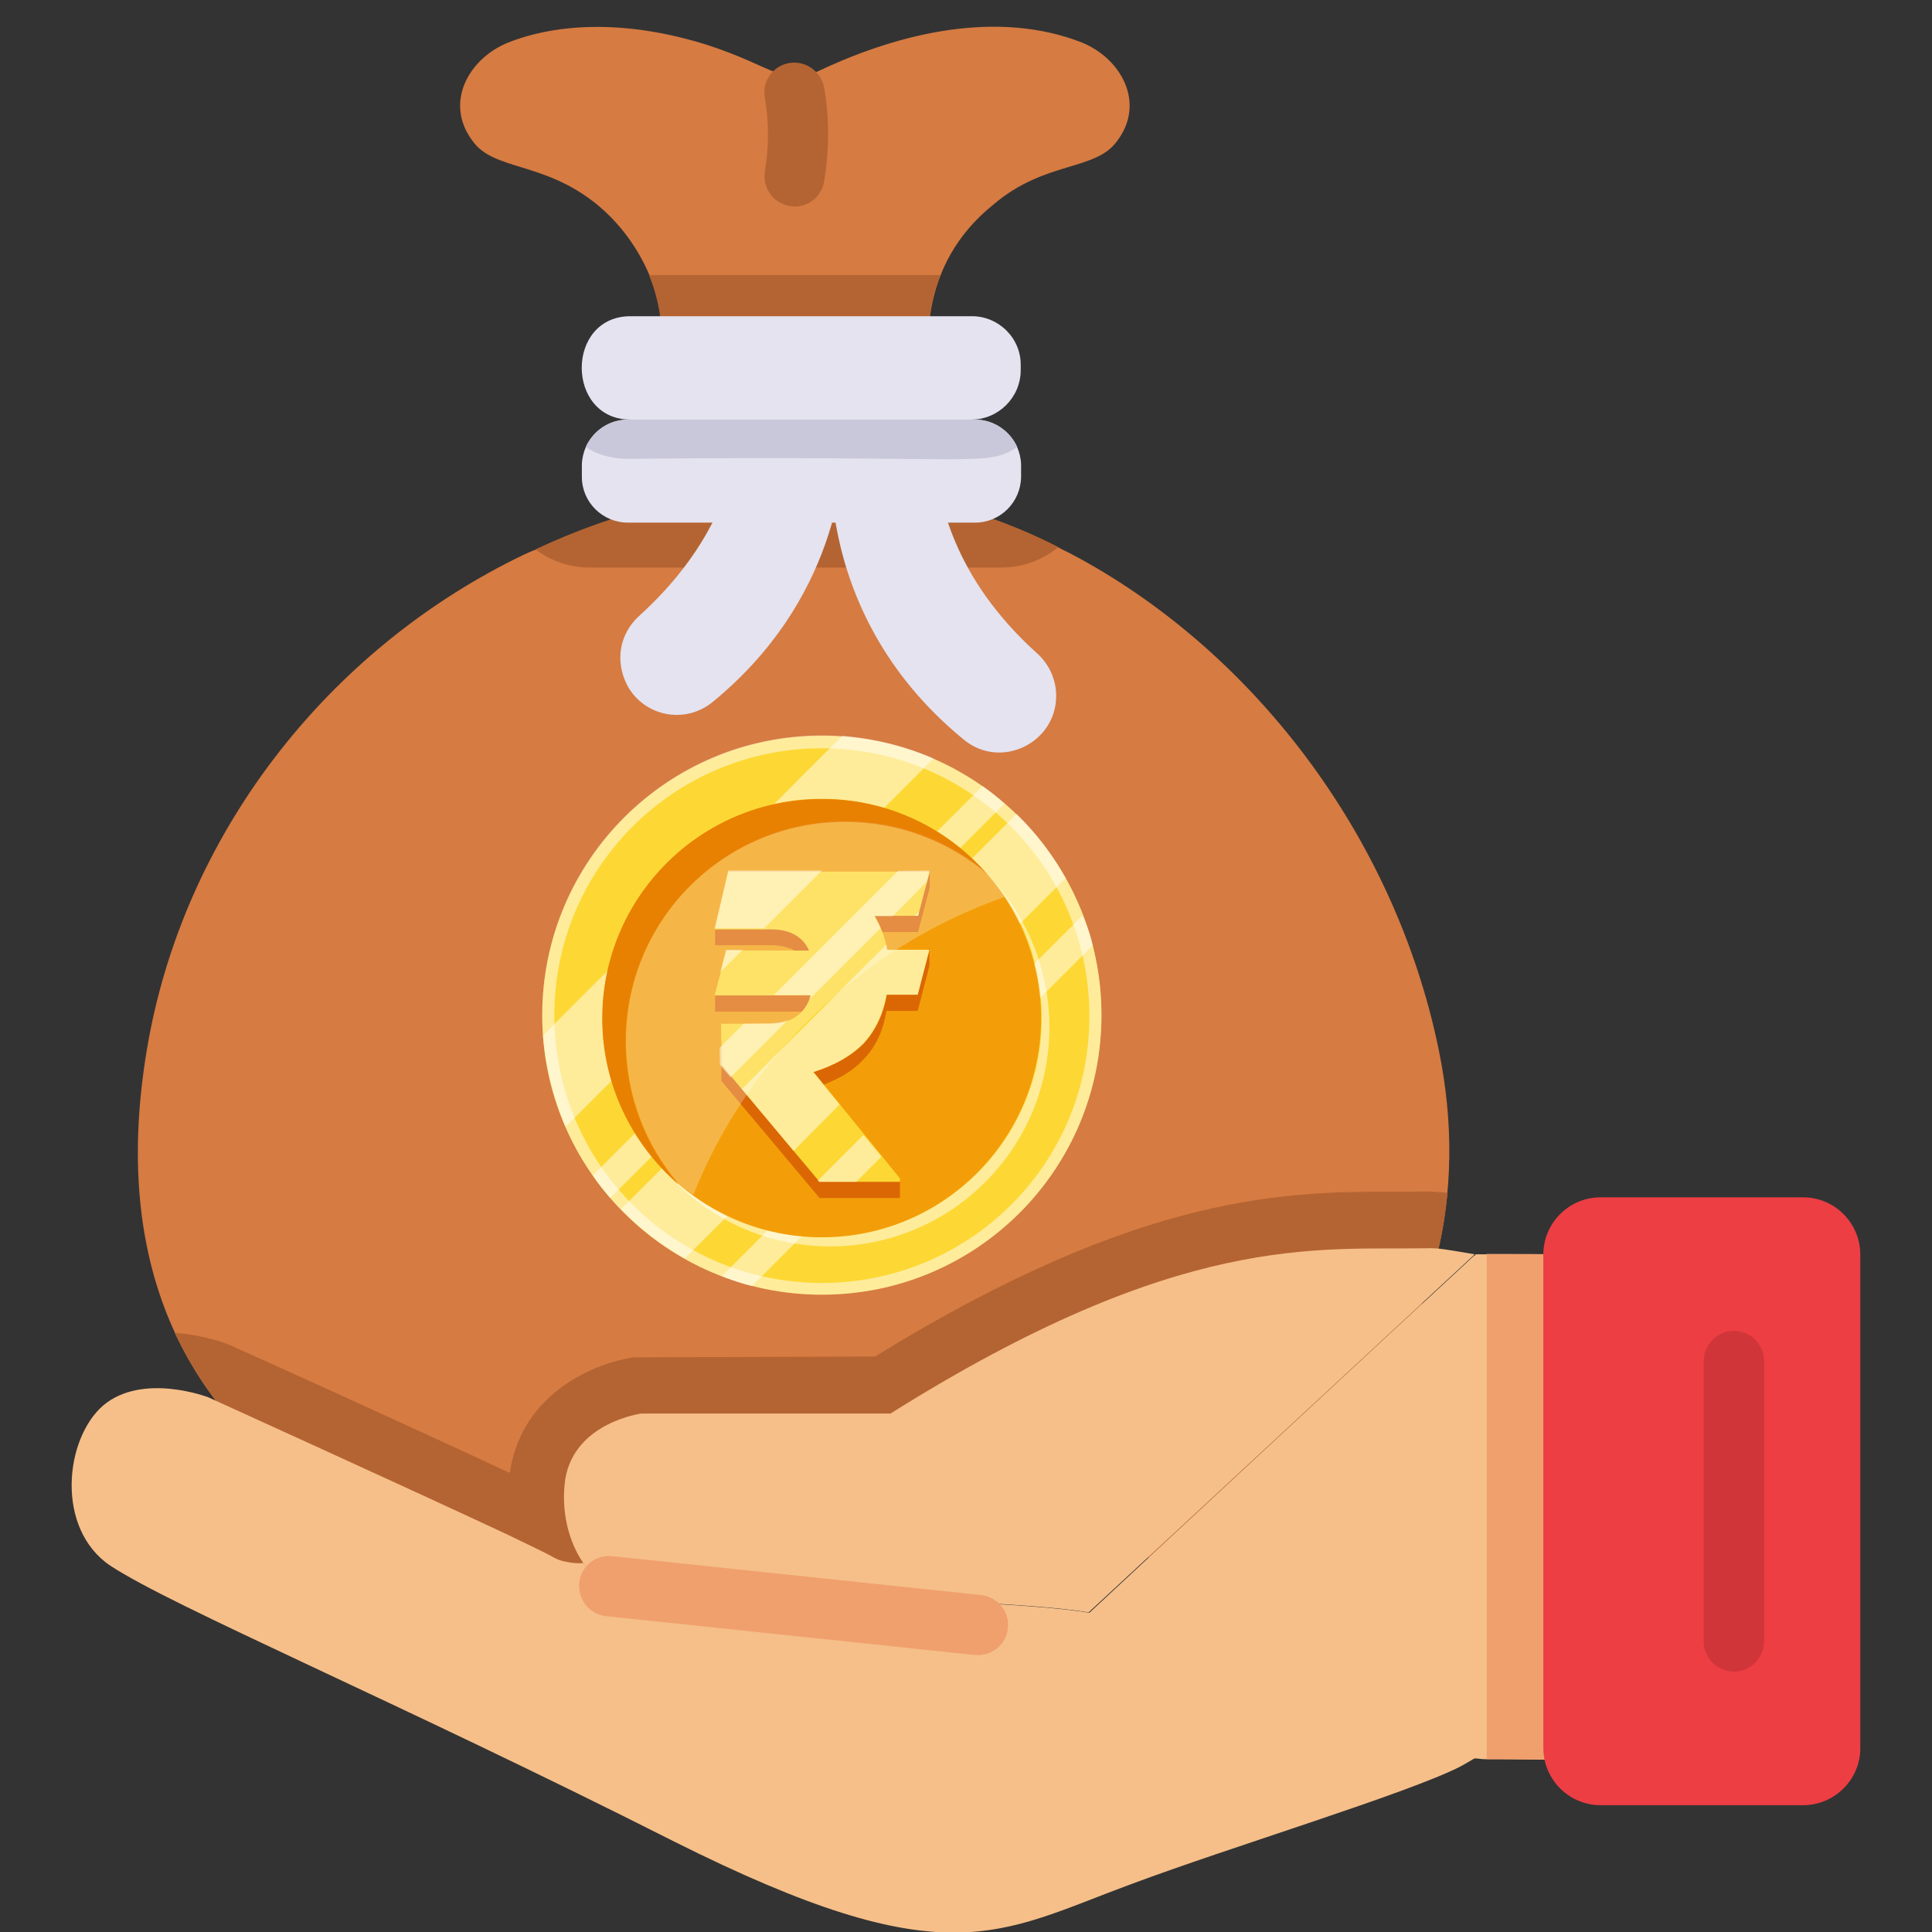 <?xml version="1.0" encoding="utf-8"?>
<!-- Generator: Adobe Illustrator 28.0.0, SVG Export Plug-In . SVG Version: 6.00 Build 0)  -->
<svg version="1.1" id="Layer_1" xmlns="http://www.w3.org/2000/svg" xmlns:xlink="http://www.w3.org/1999/xlink" x="0px" y="0px"
	 viewBox="0 0 512 512" style="enable-background:new 0 0 512 512;" xml:space="preserve">
<rect x="0" y="0" width="512" height="512" fill="#333333" stroke="none"/>
<style type="text/css">
	.st0{fill:#D67B42;}
	.st1{fill:#B46432;}
	.st2{fill:#E4E3EF;}
	.st3{fill:#C9C8DB;}
	.st4{fill:#F6BF89;}
	.st5{fill:#F0A06D;}
	.st6{fill:#ED3E43;}
	.st7{fill:#D03539;}
	.st8{fill:#FDD835;}
	.st9{opacity:0.5;fill:#FFFFFF;enable-background:new    ;}
	.st10{fill:#F39E09;}
	.st11{fill:#E88102;}
	.st12{fill:#DB6704;}
	.st13{opacity:0.25;fill:#FFFFFF;enable-background:new    ;}
</style>
<g>
	<path class="st0" d="M213.4,427.3c-107.3-0.2-192.3-42.4-174.5-149c9.4-56.6,47.5-106.1,99.9-131.3c1-0.4,2.1-1,3.1-1.3
		c42.4-20,93.7-23.6,138.6-0.6c1,0.5,1.9,1,3,1.5c47.5,24.9,86,74.1,97.8,131.7C396.9,354.2,347.8,427.6,213.4,427.3L213.4,427.3z"
		/>
	<path class="st1" d="M383.6,316.1c-5.7,63.2-62,111.5-170.2,111.2c-81.5-0.2-143.7-24-167.1-74.1c7.6,0.6,13.4,2.7,14.2,3.1
		c0.9,0.3,48,21.6,74.5,34c0.2-0.2,0.2-0.5,0.2-0.6c3.4-20.7,22.4-28.5,32.9-30l63.8-0.2c70.8-43.7,109.5-43.7,137.9-43.7
		C376.6,315.9,377.4,315.5,383.6,316.1z M280.5,145c-4.2,3.4-9.4,5.4-15,5.4H156.2c-5.4,0-10.3-1.8-14.3-4.8
		C184.3,125.6,235.6,122,280.5,145z"/>
	<path class="st2" d="M279.9,184.4c0,12.5-14.7,19.7-24.5,11.6c-42.4-34.7-34.8-81.9-34.8-81.9l32.2-26.9c0,0-21.7,46.6,22.1,86
		C278.1,176.1,279.9,180.2,279.9,184.4L279.9,184.4z"/>
	<path class="st2" d="M224.1,111.2c0.3,14.5-2.9,48.3-35.2,74.8c-6.4,5.3-15.8,4.4-21.1-2c-0.4-0.5-0.8-1.1-1.2-1.7
		c-4.1-7.3-2.1-14.6,2.7-19c24-21.7,32.6-49,24.6-79.6h5.4l24.4,20.4C223.7,104.2,224,106.9,224.1,111.2z"/>
	<path class="st0" d="M296.1,37.3c-5.7,8.1-19,5.2-32.7,16.8c-20.6,16.4-17,39.1-17.4,40.7l-35.7,1.6l-34.9-1.6c0,0,0.3-2.9,0-7.5
		c-0.3-4.9-1.4-9.8-3.3-14.4c-3.1-7.3-7.9-13.8-14-18.8c-14.1-11.4-27.3-8.8-32.9-16.8c-7.5-10-1.1-21.7,9.4-26
		c12.4-4.9,30.5-6.4,52.8,0.6c18.2,5.9,20.2,11.3,30,6.7c21.5-10.1,47.3-16,69.4-7.3C297.2,15.6,303.6,27.3,296.1,37.3L296.1,37.3z"
		/>
	<path class="st1" d="M249.2,72.9c-1.9,4.9-2.8,9.2-3.2,14.4h-70.7c-0.3-4.9-1.4-9.8-3.3-14.4H249.2z"/>
	<path class="st2" d="M270.6,123.1v3.3c-0.1,6.7-5.5,12.1-12.2,12.1h-92c-6.7,0-12.2-5.4-12.2-12.1v-3.3c0.2-6.6,5.6-11.9,12.2-11.9
		h92C265,111.2,270.4,116.5,270.6,123.1L270.6,123.1z"/>
	<path class="st3" d="M269.6,118.5c-8.6,5.4-9.6,2.1-103.2,3.1c-4,0-7.9-1-11.2-3.1c2-4.4,6.3-7.3,11.2-7.3h92
		C263.2,111.2,267.6,114.1,269.6,118.5L269.6,118.5z"/>
	<path class="st2" d="M270.5,96.8v1.3c0,7.2-5.9,13.1-13.1,13.1h-90.3c-17.2,0-17.3-27.4,0-27.4h90.3
		C264.6,83.7,270.6,89.6,270.5,96.8L270.5,96.8z"/>
	<path class="st4" d="M425.5,399.6c0,21.5-1.7,38.7-4.5,51.7c-0.7,3.6-1.5,6.9-2.4,10c-0.5,1.4-0.9,2.9-1.2,4.3
		c-0.2,0.2-0.3,0.4-0.3,0.7v0.2c-7.7-0.2-15.4-0.3-23.1-0.3h-0.7c-0.9,0-1.5-0.2-2.4-0.2c-0.2,0-0.5,0.2-1,0.5
		c-0.5,0.3-1.6,0.9-2.8,1.6c-13.8,7.1-60.8,21.3-87.3,31.2c-35.5,13.1-48.9,24.9-121-11.2c-74.2-37.5-132.9-62.2-149.6-73.2
		c-14.5-9.8-12.1-33.5-1.9-42.4c10.5-8.9,27.9-2.2,27.9-2.2s53.9,24.5,78.9,36.2c6.5,3.1,11,5.3,12.2,6c1.2,0.7,2.4,1.2,3.8,1.4
		c1.5,0.3,3.1,0.5,4.5,0.3c2.9,4.3,6.9,7.2,11,7.9c9.3,1.4,95,0.7,123.1,5.3c13.7-12.8,94.5-87.8,89.4-83l12.4-11.5l0.5-0.3v-0.2
		c2.8,0,22.7,0,25.5,0.2c0.5,1.2,1,2.8,1.5,4.5c0.9,2.8,1.7,6.2,2.7,10.2C423.3,360,425.4,377.6,425.5,399.6L425.5,399.6z"/>
	<path class="st4" d="M154.5,414.1c3,4.4,6.9,7.3,11,7.9c9.3,1.5,95,0.7,123,5.3l101.9-94.5l0.4-0.4v0c-7.2-1.2-9.4-1.7-12.7-1.6
		c-29,0.5-65.2-4.5-142.1,43.8h-66c0,0-17.7,2.3-20.2,17.4C148.6,400.5,150.7,408.5,154.5,414.1L154.5,414.1z"/>
	<path class="st5" d="M425.5,399.6c0,21.5-1.7,38.7-4.5,51.7c-0.7,3.6-1.5,6.9-2.4,10c-0.5,1.4-0.9,2.9-1.2,4.3
		c-0.2,0.2-0.3,0.4-0.3,0.7v0.2c-7.7-0.2-15.4-0.3-23.1-0.3V332.3c2.4,0,19.8,0,22.4,0.2c0.5,1.2,1,2.8,1.5,4.5
		c0.9,2.8,1.7,6.2,2.7,10.2C423.3,360,425.4,377.6,425.5,399.6L425.5,399.6z"/>
	<path class="st6" d="M477.8,478.4h-53.6c-8.4,0-15.2-6.8-15.2-15.2c0,0,0,0,0,0V332.5c0-8.4,6.8-15.2,15.2-15.2h53.6
		c8.4,0,15.2,6.8,15.2,15.2v130.8C493,471.6,486.2,478.4,477.8,478.4L477.8,478.4z"/>
	<path class="st5" d="M258.4,438.6l-97.8-10.3c-4.4-0.5-7.5-4.4-7.1-8.8c0,0,0,0,0,0c0.4-4.3,4.2-7.5,8.5-7.1c0.1,0,0.2,0,0.3,0
		l97.7,10.3c4.4,0.5,7.6,4.4,7.1,8.8C266.7,435.9,262.7,439,258.4,438.6L258.4,438.6z"/>
	<path class="st7" d="M459.5,443c-4.4,0-8-3.6-8-8c0,0,0,0,0,0v-74.3c0-4.4,3.6-8,8-8c4.4,0,8,3.6,8,8V435
		C467.4,439.4,463.9,443,459.5,443L459.5,443z"/>
	<path class="st1" d="M209.3,54.6c-4.3-0.7-7.3-4.8-6.6-9.1c1.1-6.7,1.1-13.3,0-19.6c-0.8-4.3,2.1-8.5,6.5-9.2c0,0,0,0,0,0
		c4.3-0.7,8.4,2.2,9.2,6.5c1.4,8,1.4,16.4,0,24.9C217.7,52.4,213.6,55.4,209.3,54.6L209.3,54.6z"/>
</g>
<g>
	<path class="st8" d="M217.8,343.1c40.9,0,74.1-33.1,74.1-74.1S258.7,195,217.8,195s-74.1,33.2-74.1,74.1S176.9,343.1,217.8,343.1z"
		/>
	<path class="st9" d="M217.8,194.9c-40.9,0-74.1,33.1-74.1,74.1s33.1,74.1,74.1,74.1s74.1-33.1,74.1-74.1
		C291.9,228.1,258.8,194.9,217.8,194.9z M217.8,340c-39.2,0-70.9-31.7-70.9-70.9s31.8-70.8,70.9-70.8s70.9,31.7,70.9,70.9
		C288.8,308.3,257,340,217.8,340z"/>
	<path class="st9" d="M247.4,201l-97.5,97.6c-3.3-7.7-5.3-15.9-6-24.2l79.3-79.4C231.8,195.7,240,197.8,247.4,201z M282.4,232.7
		L181.5,333.5c-6.3-3.6-12-7.9-16.9-13.1l104.8-104.7C274.5,220.6,278.9,226.4,282.4,232.7z M266.2,213L161.7,317.5
		c-1.6-1.9-3.2-3.8-4.6-6l103.3-103.2C262.4,209.7,264.4,211.3,266.2,213z M289.6,250.5l-90.3,90.3c-2.8-0.6-5.5-1.6-8-2.6
		l95.6-95.6C288.1,245.2,289,247.8,289.6,250.5z"/>
	<path class="st9" d="M278.1,272.2c0,32.1-26,58.1-58.1,58.1c-18,0-34.1-8.2-44.7-21.1c10.6,11.4,25.8,18.6,42.7,18.6
		c32.1,0,58.1-26,58.1-58.1c0-14-4.9-27-13.3-36.9C272.2,243.2,278.1,257,278.1,272.2z"/>
	<path class="st10" d="M217.8,327.9c32.1,0,58.1-26,58.1-58.1s-26-58.1-58.1-58.1s-58.1,26-58.1,58.1S185.7,327.9,217.8,327.9z"/>
	<path class="st11" d="M261.8,231.9c-10.1-8.7-23.4-14-37.9-14c-32.1,0-58.1,26-58.1,58.1c0,14.5,5.3,27.7,14,37.9
		c-12.3-10.7-20.2-26.4-20.2-44c0-32.1,26-58.1,58.1-58.1C235.4,211.7,251.1,219.5,261.8,231.9z"/>
	<path class="st12" d="M246.4,235.2v-4.6l-5.3,4.6h-48l-3.6,10.7v4.6h15.3c4.9,0.2,8.1,2.1,9.7,5.6h-21.9l-3.1,7.4v4.6H215
		c-1.6,4.9-5,7.5-10.5,7.5h-13.4l0.1,10.9l26,31h21.3V313l-3.8-1l-19.2-23.6c5.8-1.8,10.3-4.3,13.4-7.7c3.2-3.3,5.2-7.6,6-12.8h8.3
		l3.1-11.9v-4.6l-4.4,4.6h-6.9c-0.4-3.3-1.6-6.3-3.2-9h11.5L246.4,235.2z"/>
	<path class="st8" d="M243.3,242.7h-11.5c1.6,2.8,2.8,5.7,3.2,9h11.3l-3.1,11.9H235c-0.9,5.2-3,9.5-6,12.8
		c-3.2,3.3-7.7,5.9-13.4,7.7l22.9,28.2v0.9h-21.3l-26-31l-0.1-10.9h13.3c5.5-0.2,8.9-2.6,10.5-7.5h-25.5l3.1-11.9h21.9
		c-1.6-3.6-4.9-5.5-9.7-5.6h-15.3l3.6-15.3h53.4L243.3,242.7z"/>
	<path class="st9" d="M192.4,251.7h4.4l-5.9,5.9L192.4,251.7z M217.8,230.7L202.5,246h-13.1l3.6-15.3H217.8z M243.3,242.7h-0.9
		l1.2-1.2L243.3,242.7z M246.3,251.7l-3.1,11.9h-8.3c-0.9,5.2-3,9.5-6,12.8c-3.2,3.3-7.6,5.9-13.4,7.7l7,8.6L210.3,305l-13.7-16.4
		l38.3-38.3c0.1,0.4,0.2,1,0.2,1.4L246.3,251.7z M204.3,271.2c1.6-0.1,3.1-0.3,4.4-0.8l-15.1,15.1l-2.8-3.3l-0.1-4.5l6.4-6.4
		L204.3,271.2L204.3,271.2z M246.4,230.7l-0.8,3l-9,9.1h-4.9c0.6,1,1.2,2.1,1.6,3.2l-18.9,18.9c0.2-0.4,0.3-0.8,0.4-1.2h-9.7
		l32.9-32.9L246.4,230.7L246.4,230.7z M233.6,306.5l-6.7,6.7H217l-0.3-0.3l12.1-12.1L233.6,306.5z"/>
	<path class="st13" d="M266.2,237.7c-37.6,13.2-67.8,42.2-82.5,79c-1.3-1-2.6-1.9-3.8-3c-8.7-10.1-14-23.4-14-37.9
		c0-32.1,26-58.1,58.1-58.1c14.5,0,27.7,5.3,37.9,14C263.4,233.7,265,235.7,266.2,237.7z"/>
</g>
</svg>

